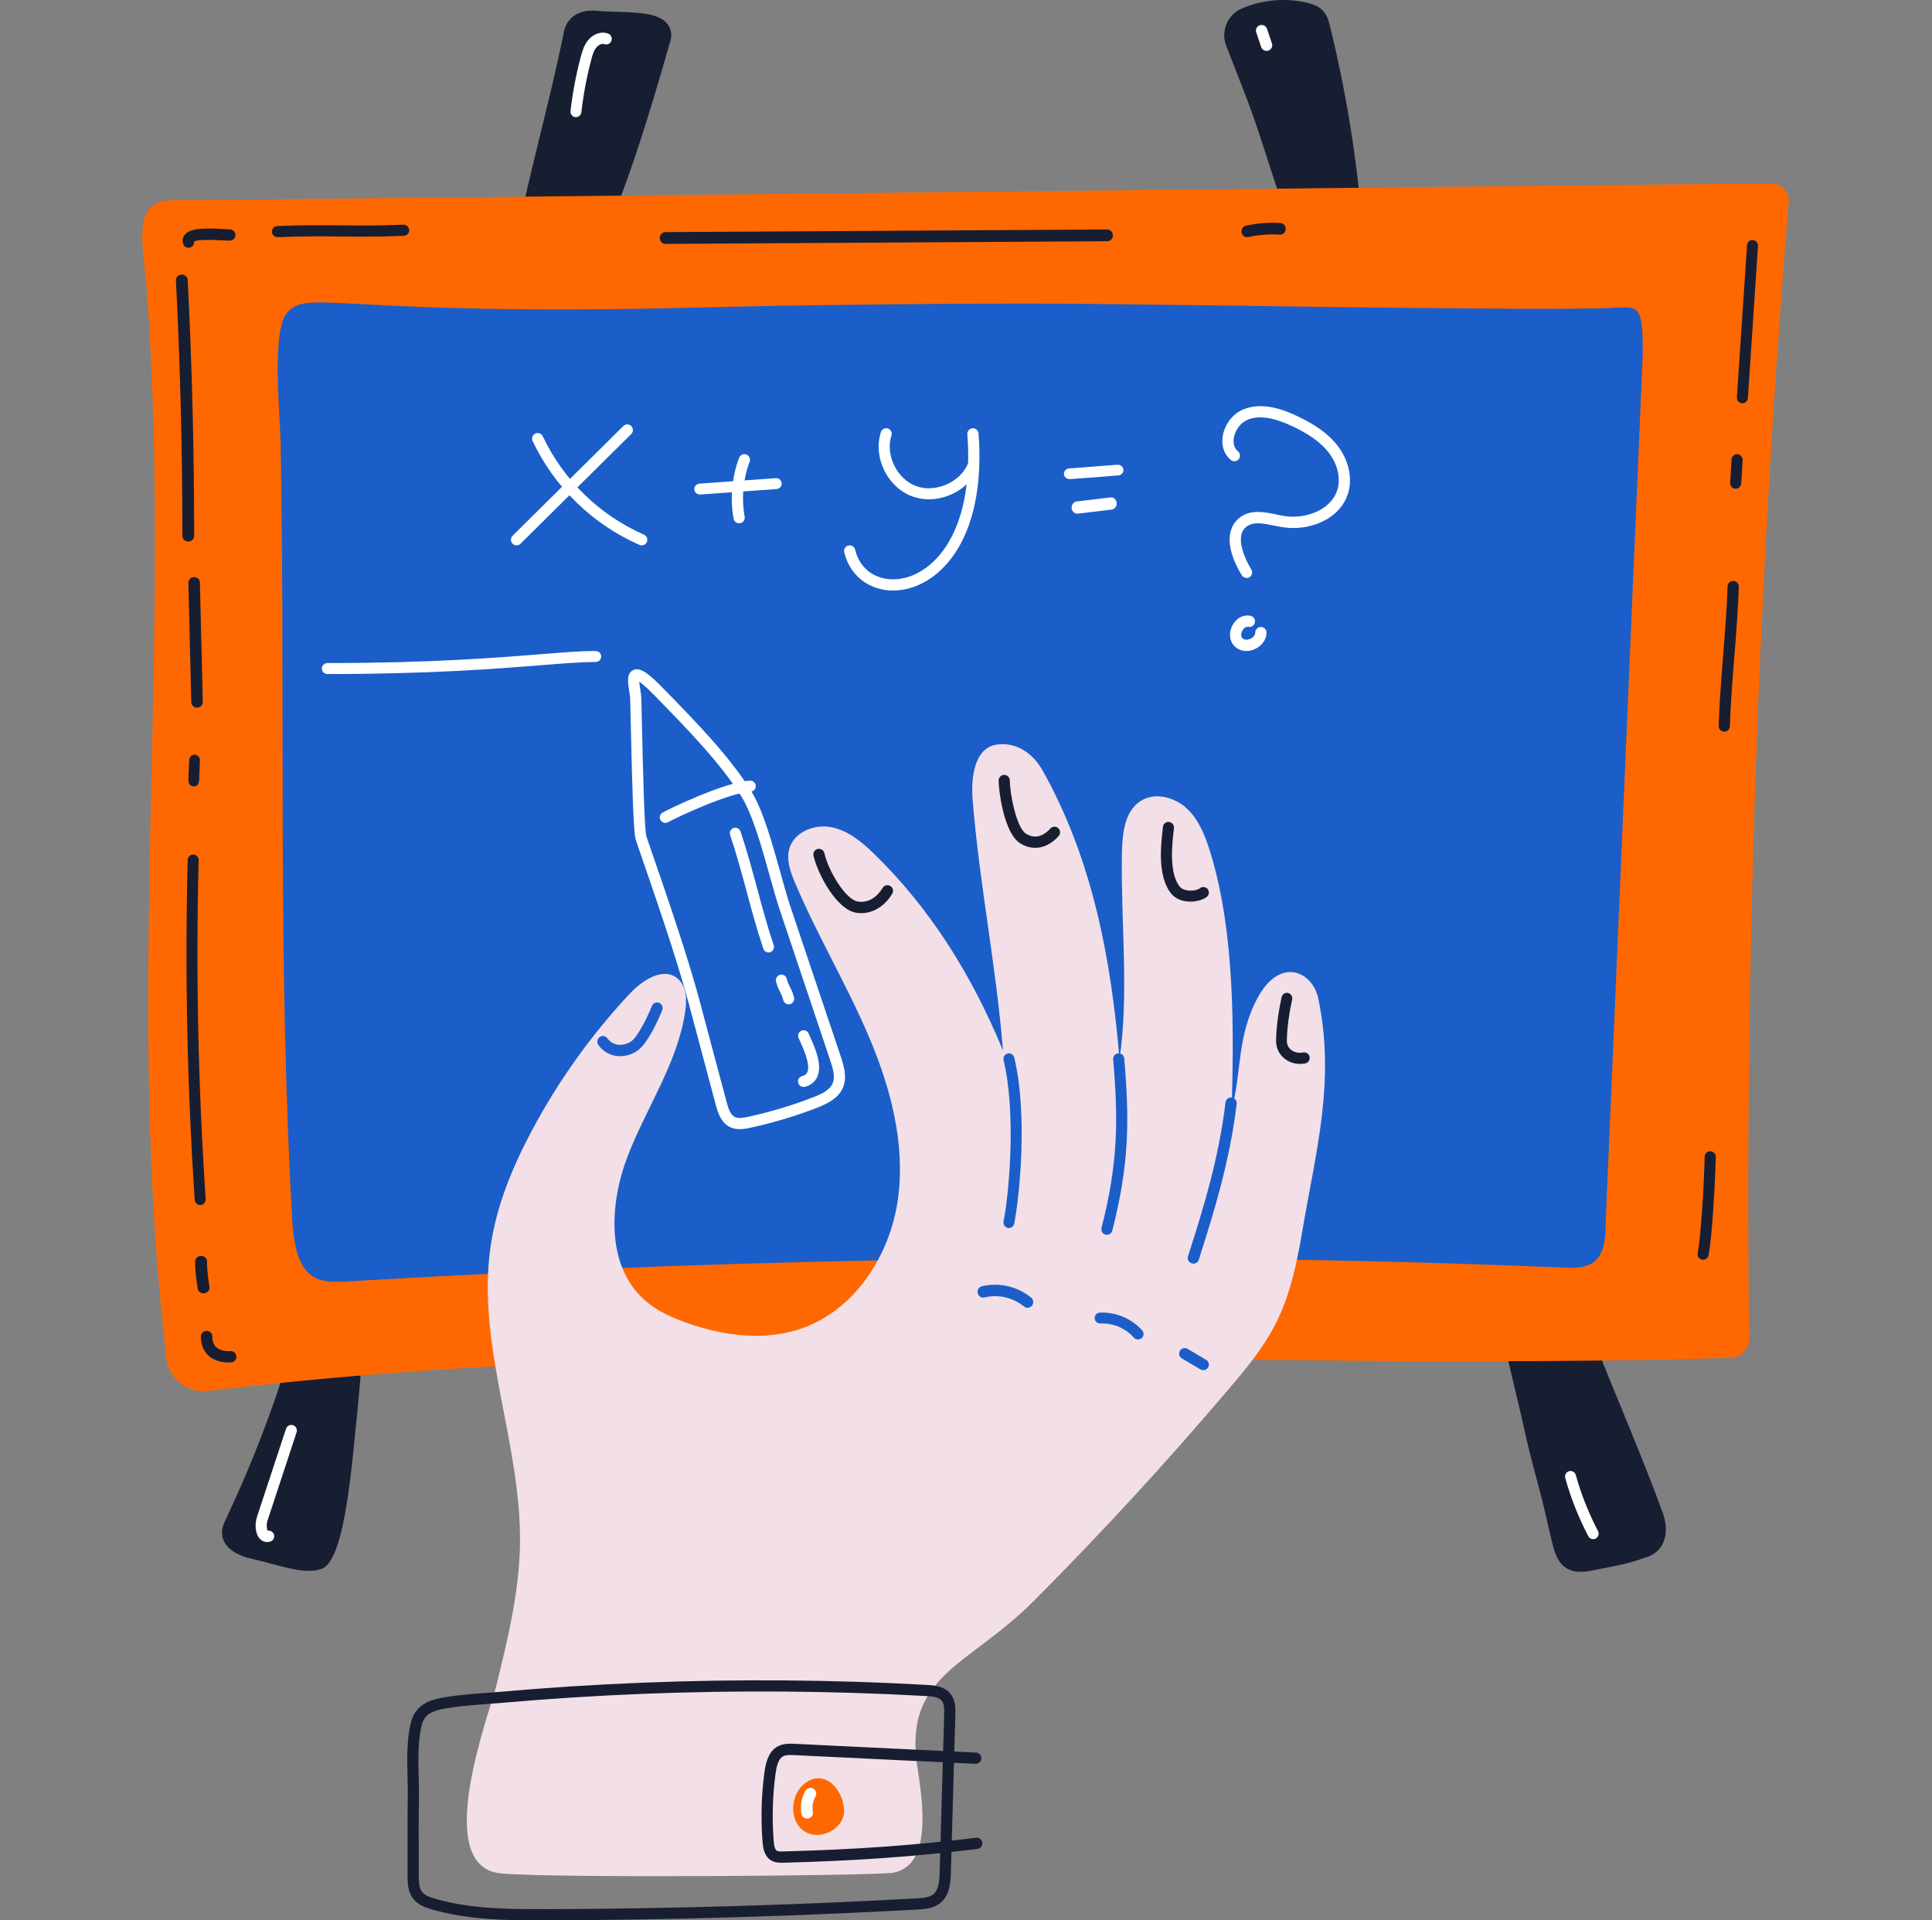 <svg width="161" height="160" viewBox="0 0 161 160" fill="none" xmlns="http://www.w3.org/2000/svg">
<rect x="0" y="0" width="161" height="160" fill="#808080" stroke="none"/>
<g clip-path="url(#clip0_165_1302)">
<path d="M47.358 3.026C47.474 1.802 48.407 1.256 49.637 1.376C52.018 1.609 55.763 1.143 55.441 3.178C54.075 7.783 48.605 28.337 43.9 25.685C42.735 25.027 42.729 23.764 42.903 22.645C44.063 16.058 45.995 9.579 47.358 3.026Z" fill="#181E32"/>
<path d="M44.813 26.4C44.434 26.397 44.062 26.295 43.734 26.104C42.274 25.278 42.337 23.697 42.506 22.587C43.176 18.756 44.115 14.916 45.023 11.202C45.684 8.498 46.368 5.703 46.939 2.944C47.015 2.229 47.333 1.66 47.859 1.3C48.345 0.966 48.986 0.826 49.716 0.899C50.223 0.948 50.792 0.966 51.393 0.983C53.182 1.036 54.87 1.085 55.599 1.967C55.741 2.143 55.843 2.349 55.896 2.569C55.95 2.789 55.954 3.018 55.909 3.24C55.907 3.26 55.902 3.281 55.896 3.301C55.791 3.658 55.664 4.111 55.508 4.641C52.851 13.901 49.335 24.721 45.7 26.22C45.419 26.338 45.117 26.399 44.813 26.4ZM49.348 1.806C49.009 1.792 48.675 1.882 48.387 2.062C48.084 2.27 47.909 2.604 47.864 3.053C47.864 3.069 47.864 3.087 47.858 3.103C47.277 5.885 46.593 8.698 45.928 11.417C45.024 15.115 44.09 18.94 43.425 22.732C43.215 24.097 43.443 24.864 44.189 25.287C44.364 25.391 44.56 25.451 44.762 25.462C44.965 25.472 45.166 25.433 45.35 25.348C46.412 24.91 48.207 23.013 50.724 16.46C52.413 12.059 53.847 7.06 54.617 4.375C54.766 3.857 54.893 3.414 54.998 3.06C55.017 2.973 55.017 2.882 54.997 2.795C54.977 2.708 54.937 2.627 54.882 2.557C54.417 1.999 52.726 1.95 51.364 1.909C50.773 1.893 50.162 1.874 49.623 1.821C49.53 1.811 49.439 1.806 49.348 1.806Z" fill="#181E32"/>
<path d="M19.276 126.724C19.13 127.028 18.982 127.346 18.98 127.683C18.98 128.657 20.102 129.187 21.051 129.401C23.219 129.889 25.275 130.709 26.586 130.28C28.299 129.719 28.958 120.894 29.148 119.1C29.524 115.564 29.808 112.004 29.929 108.453C29.954 107.742 30.02 106.797 29.067 106.886C28.247 106.961 27.414 107.858 26.895 108.418C24.971 110.499 24.531 113.277 23.65 115.883C22.403 119.579 20.942 123.198 19.276 126.724Z" fill="#181E32"/>
<path d="M25.736 130.88C24.818 130.88 23.756 130.594 22.57 130.277C22.04 130.137 21.494 129.99 20.939 129.866C19.407 129.517 18.493 128.709 18.5 127.69C18.5 127.246 18.682 126.866 18.84 126.532C20.503 123.018 21.961 119.413 23.207 115.73C23.403 115.148 23.58 114.55 23.752 113.968C24.36 111.911 24.991 109.783 26.56 108.088C27.11 107.494 28.031 106.5 29.035 106.408C29.438 106.371 29.767 106.467 30.009 106.695C30.456 107.118 30.432 107.822 30.411 108.385V108.456C30.294 111.717 30.043 115.218 29.624 119.149C29.606 119.324 29.582 119.568 29.555 119.865C28.856 127.16 28.04 130.309 26.738 130.736C26.414 130.836 26.076 130.885 25.736 130.88ZM19.686 126.93C19.564 127.189 19.437 127.457 19.435 127.694C19.435 128.342 20.317 128.772 21.147 128.957C21.716 129.085 22.272 129.234 22.811 129.377C24.247 129.762 25.607 130.125 26.45 129.843C26.573 129.803 27.217 129.42 27.868 125.804C28.263 123.61 28.5 121.112 28.628 119.769C28.656 119.468 28.68 119.221 28.7 119.043C29.115 115.134 29.37 111.659 29.481 108.418V108.346C29.493 108.029 29.511 107.5 29.37 107.366C29.294 107.326 29.207 107.313 29.122 107.328C28.474 107.388 27.674 108.251 27.245 108.715C25.823 110.249 25.252 112.181 24.647 114.226C24.473 114.815 24.297 115.426 24.09 116.023C22.833 119.739 21.362 123.378 19.683 126.925L19.686 126.93Z" fill="#181E32"/>
<path d="M129.507 127.155C130.035 129.114 129.998 130.895 132.483 130.395C133.965 130.095 135.47 129.878 136.884 129.345C138.524 128.942 138.6 127.26 137.987 125.877C136.291 121.134 132.952 113.589 131.255 108.846C130.972 108.056 124.471 104.571 124.581 105.524C124.959 108.769 126.709 115.448 127.41 118.64C128.206 122.258 128.711 123.531 129.507 127.155Z" fill="#181E32"/>
<path d="M131.718 130.96C129.904 130.96 129.559 129.46 129.249 128.116C129.186 127.847 129.123 127.568 129.047 127.29C129.047 127.283 129.047 127.275 129.047 127.268C128.651 125.464 128.32 124.223 127.997 123.022C127.674 121.822 127.342 120.561 126.947 118.737C126.749 117.841 126.462 116.635 126.159 115.371C125.366 112.053 124.379 107.923 124.105 105.562C124.085 105.413 124.123 105.261 124.212 105.137C124.3 105.015 124.431 104.929 124.58 104.899C125.252 104.741 127.04 105.593 128.423 106.335C129.548 106.939 131.469 108.046 131.691 108.676C132.538 111.04 133.818 114.164 135.057 117.178C136.295 120.192 137.578 123.326 138.432 125.709C138.899 126.774 138.947 127.833 138.561 128.615C138.27 129.21 137.744 129.618 137.033 129.799C135.865 130.238 134.649 130.471 133.468 130.694C133.171 130.751 132.872 130.811 132.574 130.868C132.292 130.927 132.005 130.958 131.718 130.96ZM129.952 127.058C130.03 127.348 130.095 127.632 130.158 127.907C130.535 129.541 130.707 130.29 132.388 129.951C132.689 129.89 132.991 129.834 133.292 129.776C134.495 129.542 135.626 129.332 136.724 128.917C136.742 128.91 136.761 128.904 136.779 128.899C137.239 128.782 137.547 128.559 137.721 128.199C137.983 127.667 137.925 126.87 137.568 126.065L137.557 126.034C136.709 123.669 135.429 120.546 134.19 117.527C132.95 114.509 131.671 111.387 130.818 109.003C130.668 108.787 129.668 108.055 127.941 107.135C126.567 106.401 125.574 105.997 125.079 105.86C125.405 108.22 126.319 112.049 127.063 115.15C127.368 116.425 127.656 117.629 127.855 118.536C128.251 120.34 128.582 121.581 128.905 122.782C129.228 123.982 129.552 125.238 129.952 127.052V127.058Z" fill="#181E32"/>
<path d="M102.637 3.676C102.448 3.196 102.455 2.662 102.655 2.188C102.855 1.713 103.232 1.335 103.708 1.134C105.31 0.459 107.084 0.302 108.781 0.685C109.193 0.78 109.617 0.917 109.904 1.232C110.19 1.546 110.285 1.937 110.382 2.327C111.932 8.622 112.882 15.049 113.22 21.522C113.237 21.846 111.627 22.453 111.356 22.506C110.838 22.622 110.407 22.565 110.017 22.189C109.021 21.229 108.348 19.593 107.858 18.334C106.556 14.988 105.55 11.172 104.246 7.825L102.637 3.676Z" fill="#181E32"/>
<path d="M110.924 23.04C110.696 23.042 110.471 22.999 110.261 22.913C110.051 22.826 109.86 22.699 109.7 22.538C108.658 21.534 107.98 19.933 107.428 18.513C106.77 16.824 106.18 14.994 105.609 13.225C105.038 11.455 104.457 9.652 103.81 7.99L102.193 3.837C101.956 3.244 101.962 2.581 102.211 1.993C102.458 1.404 102.93 0.937 103.52 0.692C105.217 -0.023 107.095 -0.189 108.89 0.217C109.323 0.318 109.869 0.487 110.253 0.903C110.618 1.299 110.748 1.822 110.836 2.204C112.397 8.534 113.356 14.996 113.699 21.506C113.721 21.944 113.276 22.239 112.601 22.547C112.235 22.718 111.855 22.859 111.467 22.971C111.289 23.014 111.107 23.037 110.924 23.04ZM106.955 0.934C105.897 0.935 104.851 1.146 103.876 1.555C103.514 1.711 103.228 2.001 103.076 2.363C102.924 2.725 102.918 3.132 103.059 3.499L104.676 7.653C105.333 9.341 105.924 11.17 106.495 12.939C107.066 14.709 107.647 16.512 108.294 18.181C108.667 19.14 109.363 20.927 110.346 21.873C110.588 22.106 110.846 22.163 111.264 22.071C111.497 22.02 112.46 21.634 112.754 21.417C112.411 15.015 111.468 8.659 109.935 2.432C109.841 2.05 109.753 1.741 109.566 1.539C109.356 1.306 109 1.205 108.678 1.13C108.115 1 107.538 0.934 106.961 0.934H106.955Z" fill="#181E32"/>
<path d="M17.37 115.895C59.357 110.784 101.923 114.38 144.231 113.135C144.643 113.123 145.035 112.948 145.32 112.651C145.606 112.353 145.763 111.954 145.757 111.542C145.392 79.947 146.491 48.382 149.055 16.845C149.071 16.645 149.045 16.443 148.979 16.253C148.914 16.062 148.809 15.888 148.671 15.741C148.534 15.594 148.367 15.477 148.183 15.397C147.998 15.318 147.798 15.278 147.597 15.28L137.341 15.389L125.496 15.514L113.651 15.64L101.807 15.767L89.962 15.893L78.117 16.019L66.271 16.145L54.426 16.271L42.578 16.396L30.736 16.524L18.892 16.649L15.943 16.681C15.139 16.689 14.255 16.593 13.466 16.788C12.367 17.061 11.951 17.992 11.88 19.047C11.773 20.718 12.107 22.461 12.23 24.128C12.371 26.04 12.487 27.954 12.579 29.87C12.766 33.738 12.862 37.61 12.896 41.481C12.931 45.327 12.906 49.172 12.851 53.018C12.796 56.883 12.711 60.746 12.627 64.61C12.543 68.474 12.461 72.335 12.408 76.198C12.356 80.061 12.336 83.914 12.378 87.773C12.42 91.631 12.524 95.474 12.721 99.319C12.918 103.165 13.205 107 13.618 110.826C13.639 111.022 13.735 112.021 13.851 113.111C13.896 113.526 14.023 113.928 14.225 114.294C14.427 114.66 14.699 114.982 15.027 115.24C15.354 115.5 15.73 115.691 16.133 115.803C16.535 115.916 16.955 115.948 17.37 115.895Z" fill="#FF6800"/>
<path d="M23.432 40.25C23.737 60.695 23.179 80.801 24.347 101.582C24.672 107.359 26.903 106.884 29.866 106.712C63.241 104.753 97.226 104.226 129.935 105.6C131.981 105.686 133.845 105.792 133.798 102.049L136.901 29.369C136.901 24.831 136.443 25.637 133.368 25.69C124.113 25.86 97.933 25.347 88.478 25.303C79.698 25.261 66.896 25.399 58.119 25.623C28.251 26.385 25.663 24.002 23.914 26.061C22.583 27.628 23.37 34.969 23.39 37.021C23.4 38.101 23.416 39.175 23.432 40.25Z" fill="#1B5EC9"/>
<path d="M41.367 140.423C42.319 136.534 43.276 132.605 43.333 128.601C43.449 120.271 39.678 112.068 40.886 103.825C41.385 100.419 42.724 97.181 44.346 94.151C46.548 90.031 49.277 86.218 52.466 82.805C53.515 81.681 55.231 80.546 56.436 81.502C57.217 82.122 57.252 83.288 57.103 84.275C56.47 88.549 53.889 92.247 52.325 96.28C50.761 100.313 50.5 105.504 53.75 108.35C54.751 109.227 55.992 109.784 57.246 110.225C60.318 111.306 63.742 111.754 66.815 110.68C71.243 109.133 74.166 104.596 74.822 99.945C75.478 95.294 74.206 90.57 72.356 86.253C70.507 81.935 68.083 77.884 66.254 73.558C65.866 72.642 65.501 71.624 65.788 70.672C66.195 69.334 67.816 68.667 69.195 68.906C70.573 69.145 71.729 70.064 72.735 71.036C77.564 75.704 81.019 81.315 83.581 87.524C82.998 80.297 81.638 73.851 81.051 66.621C80.903 64.798 81.197 62.359 82.999 62.048C84.318 61.815 85.885 62.414 86.899 64.222C91.094 71.7 92.602 80.066 93.293 88.222C94.101 82.762 93.389 76.708 93.491 71.189C93.523 69.539 93.673 67.602 95.07 66.725C96.267 65.975 97.926 66.422 98.946 67.402C99.966 68.381 100.478 69.764 100.891 71.116C102.942 77.84 102.817 86.228 102.639 92.41C103.467 89.543 103.044 86.25 104.871 83.013C106.761 79.665 109.402 81.007 109.855 83.179C111.306 90.13 109.636 95.975 108.507 102.681C108.06 105.339 107.483 108.017 106.243 110.411C105.243 112.343 103.839 114.033 102.429 115.692C97.242 121.803 91.813 127.704 86.144 133.392C80.686 138.87 75.296 139.544 76.444 147.191C76.865 150 77.748 155.408 74.442 156.029C73.093 156.283 46.179 156.504 41.744 156.087C35.879 155.538 40.814 142.679 41.367 140.423Z" fill="#F2DFE7"/>
<path d="M84.081 102.32C84.05 102.32 84.02 102.318 83.991 102.312C83.931 102.3 83.875 102.276 83.826 102.242C83.776 102.208 83.733 102.164 83.7 102.114C83.667 102.062 83.644 102.005 83.632 101.944C83.621 101.885 83.621 101.823 83.632 101.762C84.14 99.157 84.659 92.546 83.632 88.34C83.618 88.28 83.615 88.218 83.624 88.157C83.632 88.097 83.653 88.038 83.685 87.986C83.716 87.933 83.756 87.888 83.805 87.852C83.853 87.814 83.907 87.789 83.966 87.774C84.024 87.758 84.084 87.756 84.143 87.766C84.203 87.775 84.26 87.796 84.311 87.827C84.362 87.859 84.407 87.901 84.442 87.95C84.478 87.999 84.504 88.055 84.519 88.114C85.639 92.719 84.992 99.54 84.519 101.944C84.498 102.048 84.443 102.143 84.365 102.212C84.285 102.279 84.184 102.318 84.081 102.32Z" fill="#1B5EC9"/>
<path d="M92.24 102.88C92.201 102.88 92.162 102.875 92.124 102.865C92.006 102.835 91.904 102.757 91.843 102.651C91.781 102.545 91.764 102.418 91.794 102.298C93.17 96.932 93.2 93.363 92.764 88.267C92.754 88.144 92.792 88.021 92.871 87.926C92.95 87.832 93.063 87.772 93.185 87.762C93.308 87.75 93.429 87.79 93.522 87.869C93.617 87.949 93.676 88.063 93.686 88.186C94.131 93.389 94.099 97.036 92.689 102.531C92.664 102.631 92.605 102.721 92.524 102.783C92.442 102.847 92.342 102.881 92.24 102.88Z" fill="#1B5EC9"/>
<path d="M99.446 105.28C99.398 105.28 99.351 105.273 99.306 105.258C99.188 105.22 99.091 105.139 99.034 105.029C98.977 104.92 98.965 104.792 99.001 104.675C99.079 104.423 99.162 104.159 99.251 103.885C100.224 100.81 101.557 96.598 102.126 91.852C102.141 91.728 102.205 91.615 102.303 91.539C102.402 91.462 102.526 91.428 102.65 91.444C102.773 91.459 102.886 91.523 102.962 91.622C103.038 91.72 103.072 91.845 103.057 91.968C102.475 96.801 101.128 101.064 100.147 104.172C100.061 104.445 99.978 104.707 99.9 104.959C99.868 105.055 99.808 105.138 99.725 105.195C99.644 105.253 99.546 105.282 99.446 105.28Z" fill="#1B5EC9"/>
<path d="M71.773 76.08C71.645 76.079 71.517 76.07 71.39 76.053C69.707 75.817 68.129 72.786 67.791 71.296C67.777 71.236 67.776 71.174 67.786 71.113C67.796 71.052 67.818 70.993 67.85 70.941C67.883 70.888 67.925 70.843 67.975 70.807C68.025 70.771 68.081 70.746 68.141 70.732C68.201 70.718 68.263 70.716 68.323 70.727C68.383 70.737 68.441 70.759 68.493 70.792C68.545 70.825 68.59 70.868 68.625 70.918C68.66 70.968 68.686 71.025 68.7 71.086C69.029 72.535 70.446 74.971 71.518 75.119C72.7 75.286 73.381 74.272 73.57 73.956C73.636 73.859 73.737 73.79 73.851 73.764C73.966 73.738 74.086 73.756 74.187 73.816C74.288 73.875 74.364 73.971 74.399 74.085C74.433 74.198 74.424 74.32 74.373 74.427C73.896 75.259 72.979 76.08 71.773 76.08Z" fill="#181E32"/>
<path d="M86.272 70.64C85.817 70.634 85.373 70.497 84.993 70.245C83.665 69.4 83.221 65.894 83.221 65.027C83.221 64.903 83.27 64.784 83.357 64.697C83.444 64.609 83.563 64.56 83.686 64.56C83.809 64.56 83.928 64.609 84.015 64.697C84.102 64.784 84.151 64.903 84.151 65.027C84.151 66.058 84.685 68.943 85.49 69.456C86.411 70.04 87.16 69.444 87.525 69.035C87.607 68.942 87.722 68.886 87.847 68.879C87.97 68.872 88.091 68.914 88.184 68.997C88.277 69.079 88.333 69.196 88.34 69.32C88.347 69.444 88.305 69.566 88.222 69.659C87.639 70.307 86.961 70.64 86.272 70.64Z" fill="#181E32"/>
<path d="M99.204 75.12C99.098 75.12 98.992 75.114 98.888 75.102C98.32 75.035 97.863 74.796 97.564 74.41C96.451 72.981 96.745 70.378 96.873 69.272C96.89 69.12 96.906 68.977 96.908 68.927C96.91 68.866 96.924 68.806 96.948 68.751C96.973 68.696 97.009 68.647 97.053 68.605C97.096 68.564 97.148 68.531 97.205 68.51C97.262 68.488 97.322 68.478 97.382 68.48C97.443 68.482 97.503 68.496 97.558 68.521C97.612 68.546 97.663 68.581 97.704 68.625C97.746 68.669 97.778 68.721 97.799 68.778C97.82 68.835 97.831 68.895 97.829 68.955C97.829 69.05 97.81 69.186 97.788 69.382C97.685 70.294 97.409 72.717 98.292 73.849C98.474 74.08 98.777 74.165 98.998 74.195C99.459 74.248 99.853 74.118 99.991 74.007C100.039 73.969 100.093 73.941 100.151 73.924C100.209 73.907 100.27 73.902 100.33 73.909C100.391 73.916 100.448 73.934 100.501 73.964C100.554 73.993 100.602 74.032 100.64 74.08C100.678 74.127 100.705 74.181 100.722 74.24C100.739 74.298 100.744 74.359 100.737 74.419C100.73 74.479 100.712 74.537 100.683 74.591C100.653 74.644 100.614 74.69 100.567 74.728C100.247 74.97 99.728 75.12 99.204 75.12Z" fill="#181E32"/>
<path d="M108.337 88.639C107.847 88.65 107.369 88.478 106.991 88.156C106.793 87.988 106.633 87.779 106.52 87.543C106.408 87.306 106.347 87.046 106.34 86.783C106.34 85.576 106.579 84.077 106.802 83.078C106.829 82.959 106.901 82.856 107.001 82.791C107.101 82.725 107.224 82.704 107.339 82.732C107.456 82.758 107.557 82.832 107.619 82.936C107.682 83.04 107.703 83.166 107.677 83.285C107.464 84.235 107.237 85.653 107.237 86.783C107.244 86.912 107.277 87.039 107.336 87.153C107.393 87.269 107.475 87.371 107.573 87.45C107.757 87.611 108.089 87.783 108.616 87.69C108.734 87.67 108.854 87.698 108.952 87.769C109.048 87.84 109.114 87.948 109.133 88.069C109.153 88.189 109.127 88.314 109.057 88.413C108.989 88.514 108.884 88.581 108.767 88.601C108.624 88.627 108.481 88.639 108.337 88.639Z" fill="#181E32"/>
<path d="M51.678 88C51.322 88.004 50.971 87.919 50.654 87.754C50.337 87.59 50.064 87.35 49.858 87.054C49.791 86.953 49.765 86.829 49.787 86.707C49.808 86.586 49.874 86.479 49.972 86.408C50.069 86.336 50.19 86.306 50.309 86.324C50.428 86.342 50.536 86.405 50.609 86.502C51.098 87.195 51.966 87.167 52.577 86.781C53.12 86.436 53.946 84.762 54.339 83.788C54.389 83.68 54.479 83.596 54.589 83.552C54.699 83.508 54.821 83.51 54.93 83.555C55.039 83.599 55.128 83.686 55.177 83.796C55.226 83.904 55.233 84.03 55.195 84.143C55.007 84.616 54.02 86.973 53.067 87.579C52.652 87.85 52.17 87.996 51.678 88Z" fill="#1B5EC9"/>
<path d="M85.631 108.96C85.523 108.96 85.419 108.922 85.336 108.853C84.877 108.481 84.341 108.221 83.77 108.089C83.198 107.959 82.604 107.962 82.034 108.098C81.913 108.125 81.788 108.105 81.683 108.038C81.579 107.972 81.504 107.867 81.474 107.746C81.445 107.624 81.464 107.496 81.527 107.387C81.589 107.28 81.691 107.202 81.811 107.17C82.522 107 83.262 106.997 83.975 107.159C84.688 107.323 85.355 107.648 85.927 108.111C86.002 108.173 86.057 108.258 86.083 108.353C86.11 108.448 86.106 108.549 86.074 108.642C86.042 108.736 85.982 108.816 85.902 108.873C85.823 108.93 85.729 108.96 85.631 108.96Z" fill="#1B5EC9"/>
<path d="M94.834 111.6C94.766 111.6 94.699 111.585 94.637 111.557C94.575 111.53 94.52 111.489 94.477 111.439C94.137 111.053 93.711 110.749 93.232 110.545C92.753 110.342 92.232 110.247 91.71 110.266C91.586 110.272 91.465 110.23 91.373 110.149C91.282 110.069 91.227 109.956 91.221 109.836C91.215 109.717 91.258 109.599 91.342 109.511C91.425 109.422 91.542 109.369 91.665 109.363C92.331 109.338 92.994 109.46 93.605 109.719C94.215 109.977 94.757 110.366 95.191 110.856C95.248 110.921 95.285 111.002 95.297 111.087C95.308 111.173 95.294 111.26 95.257 111.338C95.22 111.416 95.159 111.481 95.085 111.528C95.01 111.574 94.923 111.599 94.834 111.599V111.6Z" fill="#1B5EC9"/>
<path d="M100.264 114.16C100.181 114.159 100.1 114.136 100.03 114.093L98.498 113.185C98.443 113.155 98.396 113.115 98.358 113.065C98.319 113.017 98.291 112.961 98.275 112.901C98.259 112.841 98.256 112.78 98.264 112.718C98.272 112.657 98.293 112.598 98.326 112.545C98.358 112.492 98.401 112.445 98.451 112.41C98.502 112.373 98.559 112.346 98.62 112.332C98.681 112.318 98.744 112.316 98.806 112.326C98.868 112.337 98.926 112.359 98.979 112.392L100.51 113.3C100.599 113.352 100.667 113.43 100.706 113.525C100.744 113.619 100.75 113.723 100.722 113.821C100.695 113.919 100.636 114.005 100.554 114.066C100.472 114.128 100.372 114.161 100.269 114.16H100.264Z" fill="#1B5EC9"/>
<path d="M61.647 94.08C61.365 94.084 61.086 94.025 60.831 93.904C60.1 93.544 59.838 92.762 59.649 92.057L57.394 83.599C56.41 79.909 54.573 74.597 53.586 71.742C53.248 70.764 53.025 70.113 52.968 69.918C52.781 69.261 52.684 65.574 52.567 60.437C52.549 59.638 52.531 58.88 52.515 58.208C52.501 58.008 52.476 57.81 52.439 57.613C52.323 56.876 52.2 56.115 52.754 55.836C53.252 55.585 53.879 55.941 55.065 57.148C58.201 60.336 60.742 62.996 62.523 65.788C63.572 67.418 64.361 70.275 65.06 72.792C65.343 73.808 65.61 74.77 65.857 75.507L70.069 88.041C70.356 88.9 70.606 89.809 70.228 90.656C69.851 91.503 68.991 91.936 68.12 92.285C66.303 92.987 64.435 93.548 62.531 93.961C62.242 94.032 61.945 94.072 61.647 94.08ZM60.55 91.817C60.687 92.325 60.862 92.882 61.242 93.069C61.531 93.21 61.941 93.138 62.338 93.052C64.192 92.648 66.013 92.101 67.782 91.416C68.466 91.151 69.133 90.834 69.376 90.282C69.62 89.731 69.423 89.056 69.184 88.343L64.978 75.803C64.722 75.041 64.453 74.069 64.163 73.041C63.515 70.707 62.708 67.804 61.739 66.291C60.002 63.575 57.495 60.95 54.397 57.796C53.814 57.205 53.465 56.929 53.271 56.801C53.285 57.009 53.33 57.286 53.358 57.463C53.401 57.7 53.43 57.94 53.445 58.181C53.461 58.854 53.479 59.614 53.497 60.413C53.575 63.859 53.693 69.067 53.862 69.66C53.912 69.836 54.144 70.507 54.465 71.435C55.455 74.3 57.3 79.633 58.293 83.356L60.55 91.817Z" fill="white"/>
<path d="M55.449 68.56C55.347 68.56 55.247 68.527 55.165 68.466C55.084 68.406 55.025 68.321 54.998 68.224C54.97 68.127 54.976 68.025 55.014 67.931C55.052 67.838 55.12 67.76 55.208 67.708C55.72 67.408 60.385 65.161 62.484 65.041C62.545 65.037 62.607 65.046 62.665 65.065C62.723 65.085 62.777 65.116 62.823 65.156C62.869 65.196 62.907 65.245 62.933 65.299C62.96 65.353 62.976 65.412 62.98 65.472C62.983 65.533 62.975 65.593 62.955 65.65C62.934 65.707 62.903 65.76 62.862 65.805C62.821 65.85 62.771 65.886 62.716 65.913C62.66 65.939 62.6 65.954 62.539 65.958C60.747 66.061 56.325 68.123 55.69 68.496C55.617 68.538 55.534 68.56 55.449 68.56Z" fill="white"/>
<path d="M64.044 79.36C63.949 79.36 63.857 79.33 63.78 79.274C63.703 79.218 63.644 79.138 63.613 79.047C63.094 77.517 62.65 75.875 62.221 74.281C61.791 72.687 61.356 71.079 60.845 69.577C60.806 69.461 60.813 69.333 60.866 69.222C60.919 69.111 61.013 69.026 61.127 68.986C61.241 68.945 61.366 68.953 61.475 69.007C61.584 69.061 61.667 69.156 61.707 69.273C62.228 70.803 62.671 72.445 63.1 74.039C63.53 75.633 63.964 77.24 64.475 78.74C64.499 78.81 64.506 78.885 64.496 78.959C64.486 79.032 64.458 79.103 64.416 79.163C64.374 79.224 64.318 79.273 64.253 79.307C64.189 79.341 64.117 79.359 64.044 79.359V79.36Z" fill="white"/>
<path d="M65.72 83.68C65.613 83.68 65.51 83.643 65.427 83.574C65.345 83.506 65.289 83.41 65.268 83.304C65.207 83.078 65.12 82.86 65.009 82.654C64.859 82.377 64.746 82.082 64.672 81.774C64.658 81.713 64.656 81.65 64.667 81.588C64.677 81.526 64.7 81.468 64.733 81.415C64.767 81.362 64.81 81.317 64.861 81.281C64.912 81.246 64.97 81.221 65.03 81.21C65.091 81.197 65.153 81.197 65.214 81.21C65.275 81.223 65.332 81.247 65.383 81.283C65.434 81.318 65.477 81.364 65.51 81.416C65.543 81.47 65.565 81.529 65.576 81.591C65.636 81.817 65.724 82.035 65.835 82.24C65.984 82.519 66.097 82.814 66.171 83.12C66.183 83.181 66.183 83.243 66.171 83.303C66.16 83.363 66.136 83.421 66.103 83.472C66.069 83.523 66.026 83.567 65.976 83.601C65.925 83.636 65.869 83.659 65.809 83.671C65.78 83.677 65.75 83.68 65.72 83.68Z" fill="white"/>
<path d="M66.957 90.559C66.846 90.559 66.738 90.518 66.655 90.445C66.571 90.372 66.518 90.27 66.504 90.16C66.49 90.049 66.516 89.939 66.579 89.846C66.641 89.755 66.735 89.688 66.842 89.66C67.128 89.587 67.222 89.449 67.268 89.353C67.567 88.733 66.943 87.359 66.677 86.772C66.625 86.658 66.579 86.553 66.544 86.473C66.498 86.361 66.498 86.235 66.544 86.123C66.59 86.011 66.679 85.922 66.791 85.875C66.904 85.828 67.03 85.828 67.142 85.874C67.255 85.92 67.345 86.009 67.391 86.121C67.422 86.195 67.463 86.288 67.513 86.395C67.885 87.216 68.577 88.744 68.095 89.749C67.996 89.951 67.852 90.127 67.675 90.266C67.498 90.404 67.292 90.501 67.072 90.549C67.034 90.558 66.996 90.562 66.957 90.559Z" fill="white"/>
<path d="M44.679 160C42.025 160 38.887 159.927 35.993 159.09C35.395 158.918 34.788 158.686 34.4 158.158C33.982 157.589 33.973 156.876 33.966 156.354V156.348C33.966 155.709 33.966 155.07 33.966 154.43C33.966 152.916 33.956 151.36 33.981 149.822C33.989 149.282 33.981 148.718 33.963 148.122C33.925 146.559 33.887 144.941 34.244 143.501C34.602 142.061 35.8 141.657 36.668 141.487C37.935 141.238 39.249 141.137 40.519 141.048C40.945 141.017 41.384 140.984 41.81 140.947C45.702 140.606 49.656 140.353 53.562 140.197C61.428 139.882 69.395 139.945 77.253 140.384C77.935 140.422 78.704 140.511 79.192 141.102C79.649 141.653 79.628 142.394 79.614 142.885L79.239 156.026C79.214 156.92 79.123 157.927 78.368 158.546C77.786 159.026 77.013 159.069 76.451 159.099C66.196 159.664 55.789 159.967 45.521 159.998L44.679 160ZM34.9 156.345C34.907 156.855 34.93 157.303 35.154 157.606C35.377 157.909 35.814 158.072 36.254 158.195C39.105 159.019 42.012 159.075 45.515 159.066C55.768 159.035 66.158 158.733 76.397 158.168C76.961 158.138 77.453 158.09 77.776 157.826C78.228 157.455 78.286 156.689 78.305 155.999L78.68 142.858C78.693 142.392 78.687 141.956 78.473 141.693C78.223 141.392 77.707 141.343 77.2 141.311C69.375 140.874 61.434 140.812 53.597 141.125C49.705 141.28 45.766 141.532 41.89 141.872C41.458 141.911 41.014 141.943 40.586 141.975C39.342 142.066 38.056 142.161 36.844 142.398C35.822 142.598 35.331 142.98 35.145 143.723C34.818 145.04 34.855 146.594 34.891 148.097C34.906 148.702 34.918 149.275 34.909 149.834C34.885 151.363 34.891 152.918 34.895 154.423C34.896 155.064 34.897 155.705 34.898 156.345H34.9Z" fill="#181E32"/>
<path d="M65.101 155.199C64.794 155.199 64.378 155.158 64.053 154.846C63.672 154.485 63.581 153.937 63.54 153.399C63.397 151.514 63.448 149.619 63.693 147.744C63.792 146.99 63.971 146.155 64.556 145.675C65.091 145.237 65.766 145.269 66.213 145.291L81.336 146.021C81.46 146.026 81.576 146.082 81.659 146.174C81.743 146.266 81.786 146.388 81.78 146.513C81.774 146.637 81.719 146.755 81.627 146.838C81.537 146.923 81.415 146.966 81.292 146.96L66.168 146.231C65.734 146.21 65.383 146.21 65.143 146.406C64.811 146.677 64.69 147.298 64.616 147.868C64.38 149.679 64.331 151.509 64.469 153.329C64.484 153.53 64.52 154.001 64.691 154.164C64.797 154.265 65.006 154.267 65.247 154.26C71.44 154.089 75.957 153.768 81.34 153.117C81.4 153.11 81.462 153.115 81.521 153.131C81.58 153.149 81.635 153.177 81.683 153.215C81.731 153.253 81.772 153.3 81.801 153.355C81.831 153.409 81.851 153.467 81.858 153.528C81.865 153.589 81.86 153.652 81.844 153.712C81.828 153.772 81.8 153.827 81.761 153.875C81.724 153.924 81.676 153.964 81.623 153.995C81.57 154.025 81.511 154.044 81.45 154.051C76.032 154.704 71.496 155.027 65.269 155.2L65.101 155.199Z" fill="#181E32"/>
<path d="M67.13 148.543C65.872 149.44 65.711 151.607 66.951 152.525C68.19 153.442 70.306 152.469 70.339 150.91C70.372 149.351 68.87 147.299 67.13 148.543Z" fill="#FF6800"/>
<path d="M43.047 45.44C42.954 45.44 42.864 45.412 42.786 45.36C42.709 45.308 42.65 45.234 42.615 45.148C42.58 45.061 42.571 44.966 42.59 44.875C42.609 44.783 42.654 44.699 42.72 44.634L51.955 35.487C52.044 35.403 52.162 35.357 52.284 35.36C52.406 35.363 52.521 35.413 52.607 35.501C52.692 35.589 52.74 35.706 52.74 35.829C52.74 35.952 52.693 36.069 52.608 36.157L43.373 45.305C43.286 45.391 43.169 45.44 43.047 45.44Z" fill="white"/>
<path d="M53.473 45.44C53.409 45.44 53.347 45.427 53.289 45.401C49.375 43.681 46.212 40.605 44.38 36.737C44.331 36.626 44.327 36.499 44.369 36.384C44.412 36.27 44.497 36.176 44.608 36.124C44.718 36.072 44.845 36.066 44.96 36.106C45.075 36.147 45.17 36.231 45.224 36.34C46.959 40.002 49.954 42.915 53.659 44.545C53.758 44.587 53.838 44.663 53.888 44.758C53.937 44.854 53.952 44.963 53.93 45.068C53.908 45.174 53.851 45.268 53.767 45.336C53.684 45.403 53.58 45.44 53.473 45.44Z" fill="white"/>
<path d="M61.593 43.6C61.483 43.6 61.377 43.561 61.292 43.492C61.208 43.422 61.152 43.325 61.133 43.218C60.825 41.509 60.986 39.749 61.601 38.123C61.648 38.013 61.736 37.925 61.847 37.878C61.958 37.831 62.083 37.827 62.196 37.869C62.309 37.911 62.401 37.994 62.454 38.102C62.506 38.209 62.515 38.333 62.478 38.446C61.923 39.918 61.777 41.51 62.056 43.056C62.078 43.177 62.05 43.301 61.98 43.402C61.909 43.502 61.8 43.571 61.678 43.593C61.65 43.598 61.621 43.6 61.593 43.6Z" fill="white"/>
<path d="M58.34 41.2C58.217 41.204 58.098 41.16 58.008 41.079C57.917 40.997 57.864 40.883 57.86 40.763C57.855 40.643 57.9 40.526 57.984 40.438C58.068 40.35 58.184 40.298 58.307 40.294L64.64 39.841C64.763 39.832 64.885 39.871 64.978 39.95C65.071 40.029 65.129 40.141 65.138 40.261C65.147 40.381 65.107 40.499 65.026 40.591C64.946 40.682 64.831 40.738 64.708 40.747L58.375 41.2H58.34Z" fill="white"/>
<path d="M77.409 41.6C76.933 41.602 76.459 41.519 76.012 41.355C73.938 40.586 72.729 38.084 73.412 35.996C73.431 35.939 73.461 35.886 73.5 35.84C73.54 35.795 73.588 35.757 73.642 35.73C73.696 35.703 73.754 35.686 73.815 35.681C73.875 35.677 73.936 35.684 73.994 35.703C74.051 35.721 74.105 35.751 74.15 35.79C74.197 35.829 74.234 35.877 74.262 35.931C74.289 35.984 74.306 36.043 74.311 36.103C74.315 36.163 74.308 36.223 74.289 36.281C73.76 37.893 74.735 39.902 76.333 40.496C77.931 41.089 79.993 40.207 80.658 38.645C80.706 38.534 80.796 38.447 80.909 38.403C81.022 38.358 81.148 38.359 81.259 38.406C81.371 38.453 81.46 38.542 81.506 38.653C81.552 38.764 81.552 38.889 81.507 39.001C80.834 40.579 79.116 41.6 77.409 41.6Z" fill="white"/>
<path d="M74.42 49.2C72.436 49.2 70.816 47.966 70.352 46.01C70.338 45.951 70.336 45.889 70.346 45.829C70.356 45.768 70.378 45.711 70.41 45.659C70.442 45.607 70.484 45.562 70.534 45.526C70.584 45.49 70.64 45.465 70.7 45.45C70.76 45.437 70.822 45.434 70.882 45.444C70.942 45.454 71.001 45.476 71.053 45.508C71.105 45.54 71.15 45.582 71.186 45.632C71.222 45.682 71.247 45.738 71.261 45.797C71.673 47.532 73.19 48.506 75.042 48.22C76.609 47.979 78.085 46.847 79.089 45.116C80.361 42.927 80.892 39.838 80.612 36.182C80.608 36.121 80.615 36.059 80.635 36.001C80.653 35.943 80.683 35.889 80.724 35.843C80.764 35.796 80.813 35.758 80.868 35.73C80.923 35.703 80.982 35.686 81.044 35.681C81.105 35.677 81.167 35.684 81.225 35.703C81.283 35.722 81.338 35.753 81.384 35.793C81.43 35.833 81.469 35.882 81.497 35.937C81.525 35.991 81.541 36.051 81.546 36.112C81.837 39.954 81.267 43.23 79.9 45.583C78.753 47.562 77.035 48.855 75.188 49.141C74.934 49.18 74.677 49.2 74.42 49.2Z" fill="white"/>
<path d="M89.15 39.92C89.087 39.922 89.026 39.913 88.969 39.892C88.91 39.872 88.857 39.841 88.811 39.802C88.766 39.762 88.729 39.714 88.703 39.661C88.677 39.608 88.663 39.55 88.66 39.492C88.658 39.433 88.668 39.375 88.689 39.32C88.71 39.265 88.743 39.214 88.785 39.171C88.826 39.128 88.877 39.093 88.933 39.069C88.99 39.044 89.05 39.03 89.112 39.028L93.111 38.721C93.172 38.717 93.234 38.724 93.293 38.742C93.353 38.76 93.407 38.789 93.454 38.827C93.501 38.865 93.54 38.911 93.568 38.964C93.596 39.016 93.614 39.073 93.619 39.132C93.623 39.19 93.616 39.249 93.598 39.305C93.578 39.361 93.548 39.413 93.507 39.457C93.467 39.502 93.418 39.539 93.364 39.566C93.308 39.592 93.247 39.608 93.186 39.613L89.187 39.92H89.15Z" fill="white"/>
<path d="M89.799 42.799C89.674 42.807 89.552 42.76 89.458 42.669C89.411 42.625 89.375 42.57 89.347 42.51C89.32 42.449 89.305 42.384 89.302 42.316C89.298 42.249 89.307 42.182 89.328 42.119C89.347 42.056 89.379 41.997 89.422 41.947C89.504 41.846 89.622 41.785 89.747 41.778L92.528 41.444C92.591 41.435 92.653 41.44 92.713 41.458C92.775 41.476 92.831 41.507 92.881 41.549C92.929 41.591 92.971 41.643 93.001 41.702C93.032 41.762 93.051 41.827 93.058 41.895C93.065 41.962 93.059 42.03 93.041 42.096C93.024 42.161 92.994 42.221 92.954 42.274C92.915 42.327 92.866 42.37 92.81 42.402C92.755 42.434 92.695 42.453 92.632 42.459L89.853 42.793L89.799 42.799Z" fill="white"/>
<path d="M103.877 48.148C103.796 48.148 103.716 48.127 103.647 48.088C103.577 48.048 103.518 47.992 103.477 47.923C102.19 45.809 102.135 44.01 103.32 43.115C104.234 42.422 105.378 42.661 106.388 42.87C106.592 42.912 106.786 42.953 106.972 42.987C108.727 43.29 110.943 42.529 111.457 40.774C111.746 39.789 111.437 38.577 110.653 37.617C110.011 36.829 109.104 36.182 107.714 35.521C106.114 34.763 104.924 34.586 103.971 34.973C103.387 35.207 102.919 35.84 102.814 36.51C102.773 36.778 102.766 37.278 103.17 37.607C103.263 37.687 103.32 37.799 103.33 37.92C103.341 38.042 103.304 38.162 103.226 38.256C103.15 38.351 103.039 38.411 102.919 38.425C102.797 38.44 102.676 38.406 102.58 38.332C102.021 37.877 101.769 37.163 101.888 36.37C102.039 35.373 102.735 34.463 103.622 34.105C105.217 33.461 106.951 34.123 108.117 34.677C109.143 35.164 110.44 35.871 111.38 37.027C112.357 38.227 112.731 39.767 112.357 41.043C111.689 43.323 109.015 44.293 106.816 43.914C106.61 43.879 106.399 43.835 106.196 43.797C105.303 43.611 104.459 43.437 103.884 43.872C102.722 44.749 104.006 47.006 104.275 47.449C104.319 47.52 104.342 47.601 104.343 47.684C104.344 47.767 104.325 47.849 104.284 47.922C104.243 47.994 104.183 48.054 104.112 48.096C104.04 48.138 103.958 48.16 103.875 48.16L103.877 48.148Z" fill="white"/>
<path d="M103.864 54.24C103.677 54.243 103.491 54.207 103.319 54.135C103.146 54.063 102.989 53.957 102.859 53.822C102.44 53.384 102.382 52.683 102.716 52.08C103.05 51.477 103.632 51.185 104.212 51.307C104.272 51.32 104.329 51.345 104.38 51.38C104.431 51.414 104.475 51.459 104.508 51.511C104.541 51.563 104.565 51.62 104.576 51.681C104.587 51.742 104.587 51.804 104.574 51.865C104.561 51.925 104.537 51.983 104.501 52.033C104.467 52.084 104.423 52.128 104.371 52.162C104.32 52.196 104.263 52.219 104.202 52.23C104.141 52.242 104.079 52.241 104.019 52.228C103.812 52.183 103.629 52.367 103.535 52.536C103.418 52.737 103.381 53.007 103.535 53.171C103.69 53.336 103.964 53.316 104.161 53.238C104.38 53.15 104.602 52.952 104.603 52.708C104.603 52.583 104.652 52.463 104.74 52.375C104.828 52.287 104.948 52.237 105.072 52.237C105.196 52.237 105.315 52.287 105.403 52.375C105.491 52.463 105.54 52.583 105.54 52.708C105.54 53.307 105.13 53.857 104.507 54.106C104.304 54.191 104.085 54.237 103.864 54.24Z" fill="white"/>
<path d="M27.287 56.16C27.163 56.16 27.044 56.112 26.957 56.026C26.869 55.94 26.82 55.824 26.82 55.703C26.82 55.581 26.869 55.465 26.957 55.379C27.044 55.293 27.163 55.245 27.287 55.245C35.839 55.245 41.368 54.803 45.027 54.51C46.97 54.353 48.385 54.24 49.551 54.24H49.634C49.758 54.24 49.876 54.288 49.964 54.374C50.051 54.46 50.1 54.576 50.1 54.697C50.1 54.819 50.051 54.935 49.964 55.021C49.876 55.107 49.758 55.155 49.634 55.155H49.553C48.426 55.155 47.026 55.269 45.105 55.421C41.429 55.715 35.877 56.16 27.287 56.16Z" fill="white"/>
<path d="M15.688 45.12C15.558 45.12 15.433 45.071 15.341 44.984C15.249 44.897 15.198 44.778 15.198 44.655C15.198 37.588 15.019 30.426 14.661 23.368C14.654 23.245 14.7 23.124 14.787 23.033C14.875 22.941 14.997 22.887 15.127 22.881C15.257 22.875 15.385 22.918 15.481 23.001C15.578 23.084 15.635 23.2 15.642 23.323C16.001 30.396 16.183 37.574 16.18 44.655C16.18 44.716 16.167 44.777 16.143 44.833C16.118 44.89 16.082 44.941 16.036 44.984C15.99 45.028 15.936 45.062 15.876 45.085C15.817 45.108 15.753 45.12 15.688 45.12Z" fill="#181E32"/>
<path d="M16.419 58.96C16.294 58.96 16.173 58.913 16.084 58.828C15.994 58.742 15.942 58.627 15.939 58.505L15.699 48.556C15.696 48.433 15.744 48.314 15.832 48.224C15.92 48.135 16.041 48.083 16.168 48.08C16.295 48.077 16.418 48.123 16.511 48.209C16.603 48.294 16.656 48.411 16.659 48.534L16.899 58.484C16.901 58.545 16.89 58.606 16.867 58.663C16.844 58.72 16.81 58.772 16.766 58.816C16.723 58.861 16.671 58.896 16.613 58.921C16.555 58.945 16.493 58.959 16.43 58.96H16.419Z" fill="#181E32"/>
<path d="M16.149 65.52H16.124C16.05 65.52 15.685 65.473 15.7 64.971C15.7 64.924 15.7 64.856 15.706 64.774C15.712 64.612 15.72 64.397 15.728 64.182C15.745 63.752 15.762 63.324 15.762 63.324C15.765 63.263 15.779 63.203 15.803 63.148C15.828 63.093 15.863 63.043 15.907 63.002C15.95 62.961 16.001 62.929 16.056 62.908C16.111 62.887 16.17 62.878 16.229 62.88C16.288 62.883 16.346 62.897 16.399 62.923C16.453 62.948 16.501 62.985 16.541 63.029C16.581 63.074 16.611 63.126 16.632 63.183C16.652 63.24 16.661 63.301 16.659 63.362C16.639 63.848 16.611 64.586 16.599 64.904C16.601 64.93 16.601 64.956 16.599 64.982C16.575 65.458 16.294 65.52 16.149 65.52Z" fill="#181E32"/>
<path d="M16.685 100.398C16.569 100.398 16.458 100.353 16.373 100.273C16.288 100.193 16.236 100.082 16.228 99.964C15.598 90.579 15.4 81.052 15.64 71.654C15.643 71.53 15.694 71.413 15.782 71.328C15.87 71.243 15.988 71.197 16.109 71.2C16.23 71.204 16.345 71.256 16.428 71.345C16.512 71.435 16.557 71.555 16.554 71.678C16.314 81.051 16.512 90.552 17.14 99.904C17.148 100.027 17.108 100.148 17.028 100.242C16.948 100.335 16.836 100.392 16.715 100.4L16.685 100.398Z" fill="#181E32"/>
<path d="M16.969 107.76C16.85 107.761 16.734 107.722 16.643 107.651C16.552 107.58 16.491 107.48 16.474 107.37C16.464 107.31 16.226 105.871 16.264 105.078C16.27 104.957 16.327 104.842 16.424 104.76C16.522 104.678 16.65 104.635 16.782 104.641C16.913 104.645 17.037 104.699 17.126 104.788C17.215 104.879 17.261 104.997 17.256 105.118C17.222 105.816 17.452 107.212 17.454 107.226C17.464 107.286 17.461 107.346 17.445 107.405C17.43 107.463 17.402 107.518 17.363 107.567C17.325 107.616 17.276 107.657 17.221 107.688C17.165 107.719 17.103 107.739 17.039 107.749C17.016 107.754 16.993 107.758 16.969 107.76Z" fill="#181E32"/>
<path d="M19.057 113.52C18.687 113.52 17.947 113.453 17.395 112.967C16.961 112.583 16.74 112.039 16.74 111.352C16.74 111.227 16.791 111.106 16.881 111.018C16.97 110.93 17.092 110.88 17.219 110.88C17.346 110.88 17.468 110.93 17.558 111.018C17.648 111.106 17.698 111.227 17.698 111.352C17.698 111.763 17.808 112.06 18.032 112.26C18.457 112.639 19.177 112.573 19.184 112.571C19.308 112.562 19.431 112.601 19.527 112.679C19.623 112.758 19.684 112.87 19.698 112.991C19.711 113.113 19.675 113.236 19.599 113.332C19.522 113.429 19.41 113.493 19.287 113.509C19.21 113.517 19.134 113.521 19.057 113.52Z" fill="#181E32"/>
<path d="M15.706 20.64C15.603 20.64 15.504 20.606 15.422 20.543C15.341 20.48 15.282 20.393 15.255 20.294C15.217 20.168 15.211 20.036 15.236 19.908C15.261 19.78 15.317 19.66 15.399 19.558C15.867 18.976 17.157 18.999 18.665 19.087C18.866 19.099 19.041 19.109 19.152 19.11C19.276 19.11 19.395 19.159 19.483 19.248C19.571 19.336 19.621 19.456 19.621 19.581C19.621 19.706 19.571 19.826 19.483 19.914C19.395 20.002 19.276 20.052 19.152 20.052H19.146C19.014 20.052 18.831 20.04 18.618 20.029C17.26 19.952 16.441 19.984 16.178 20.125C16.189 20.236 16.161 20.347 16.098 20.439C16.036 20.531 15.943 20.597 15.836 20.627C15.793 20.637 15.749 20.641 15.706 20.64Z" fill="#181E32"/>
<path d="M23.136 19.759C23.013 19.762 22.893 19.715 22.804 19.63C22.715 19.545 22.663 19.428 22.66 19.305C22.658 19.181 22.704 19.062 22.79 18.974C22.875 18.885 22.993 18.833 23.116 18.831C25.197 18.744 26.82 18.76 28.389 18.775C29.958 18.79 31.558 18.807 33.614 18.72C33.675 18.718 33.736 18.727 33.794 18.748C33.851 18.769 33.904 18.801 33.949 18.842C33.994 18.884 34.031 18.933 34.057 18.989C34.083 19.044 34.097 19.104 34.1 19.165C34.102 19.226 34.093 19.287 34.072 19.344C34.051 19.401 34.019 19.454 33.977 19.499C33.936 19.544 33.886 19.58 33.83 19.606C33.775 19.631 33.715 19.646 33.654 19.649C31.573 19.737 29.95 19.721 28.38 19.704C26.809 19.688 25.212 19.673 23.156 19.76L23.136 19.759Z" fill="#181E32"/>
<path d="M55.447 20.32C55.323 20.32 55.205 20.268 55.117 20.176C55.029 20.084 54.98 19.959 54.98 19.829C54.98 19.699 55.029 19.574 55.117 19.482C55.205 19.39 55.323 19.338 55.447 19.338L92.274 19.12C92.398 19.12 92.517 19.172 92.604 19.264C92.692 19.356 92.74 19.481 92.74 19.611C92.74 19.741 92.692 19.866 92.604 19.958C92.517 20.05 92.398 20.102 92.274 20.102L55.447 20.32Z" fill="#181E32"/>
<path d="M103.914 19.76C103.802 19.76 103.693 19.715 103.61 19.634C103.526 19.554 103.474 19.443 103.463 19.324C103.453 19.204 103.483 19.084 103.55 18.988C103.616 18.891 103.715 18.825 103.825 18.801C104.774 18.594 105.745 18.52 106.713 18.58C106.833 18.588 106.945 18.646 107.026 18.742C107.106 18.838 107.147 18.964 107.14 19.093C107.133 19.221 107.079 19.341 106.988 19.427C106.899 19.513 106.781 19.557 106.66 19.549C105.771 19.494 104.878 19.561 104.005 19.752C103.974 19.758 103.945 19.761 103.914 19.76Z" fill="#181E32"/>
<path d="M145.199 33.6H145.167C145.046 33.592 144.932 33.534 144.853 33.441C144.773 33.347 144.733 33.225 144.741 33.101L145.584 20.437C145.587 20.376 145.603 20.316 145.631 20.26C145.657 20.205 145.695 20.156 145.739 20.115C145.785 20.075 145.838 20.044 145.895 20.024C145.952 20.005 146.013 19.997 146.072 20.001C146.133 20.005 146.191 20.022 146.245 20.049C146.299 20.076 146.348 20.114 146.387 20.161C146.427 20.207 146.457 20.261 146.476 20.32C146.496 20.378 146.503 20.44 146.499 20.502L145.658 33.165C145.65 33.283 145.597 33.394 145.513 33.475C145.427 33.556 145.315 33.601 145.199 33.6Z" fill="#181E32"/>
<path d="M144.641 40.72H144.612C144.551 40.716 144.492 40.7 144.438 40.672C144.383 40.644 144.335 40.605 144.295 40.558C144.254 40.51 144.223 40.455 144.205 40.395C144.185 40.335 144.177 40.272 144.18 40.209L144.296 38.292C144.304 38.164 144.359 38.045 144.452 37.961C144.543 37.876 144.664 37.833 144.786 37.841C144.908 37.849 145.023 37.907 145.103 38.003C145.185 38.099 145.227 38.224 145.219 38.352L145.103 40.269C145.096 40.392 145.045 40.507 144.958 40.59C144.871 40.674 144.758 40.72 144.641 40.72Z" fill="#181E32"/>
<path d="M143.691 60.96H143.679C143.617 60.959 143.556 60.945 143.5 60.92C143.443 60.896 143.393 60.86 143.35 60.816C143.307 60.772 143.275 60.72 143.252 60.663C143.23 60.606 143.22 60.545 143.221 60.484C143.259 58.884 143.429 56.728 143.593 54.644C143.757 52.559 143.926 50.429 143.963 48.854C143.966 48.73 144.019 48.613 144.109 48.528C144.199 48.443 144.318 48.397 144.443 48.4C144.567 48.403 144.685 48.455 144.771 48.544C144.857 48.633 144.903 48.752 144.901 48.876C144.862 50.476 144.692 52.633 144.528 54.716C144.364 56.799 144.197 58.931 144.158 60.506C144.156 60.627 144.104 60.742 144.017 60.827C143.93 60.912 143.812 60.96 143.691 60.96Z" fill="#181E32"/>
<path d="M141.924 104.96C141.892 104.96 141.86 104.957 141.828 104.95C141.769 104.937 141.713 104.913 141.662 104.879C141.612 104.845 141.569 104.801 141.536 104.75C141.503 104.7 141.48 104.643 141.468 104.583C141.458 104.525 141.458 104.462 141.471 104.404C141.727 103.198 142.007 98.68 142.055 96.371C142.057 96.249 142.11 96.132 142.197 96.048C142.287 95.963 142.405 95.917 142.527 95.92C142.651 95.922 142.767 95.973 142.852 96.062C142.937 96.149 142.983 96.268 142.981 96.39C142.932 98.724 142.651 103.3 142.377 104.594C142.355 104.697 142.298 104.79 142.216 104.856C142.134 104.923 142.031 104.96 141.924 104.96Z" fill="#181E32"/>
<path d="M47.993 9.76H47.939C47.88 9.753 47.823 9.734 47.771 9.704C47.719 9.674 47.673 9.633 47.636 9.585C47.599 9.537 47.572 9.481 47.556 9.422C47.54 9.363 47.535 9.301 47.542 9.24C47.719 7.726 48.002 6.227 48.39 4.755C48.518 4.267 48.672 3.757 49.015 3.342C49.384 2.894 50.047 2.554 50.697 2.806C50.806 2.852 50.894 2.94 50.941 3.052C50.989 3.164 50.992 3.29 50.95 3.404C50.908 3.518 50.825 3.61 50.717 3.662C50.61 3.713 50.488 3.72 50.376 3.679C50.155 3.593 49.866 3.753 49.706 3.947C49.479 4.215 49.366 4.598 49.265 4.998C48.89 6.426 48.617 7.88 48.447 9.349C48.433 9.463 48.38 9.568 48.296 9.644C48.213 9.719 48.105 9.761 47.993 9.76Z" fill="white"/>
<path d="M105.548 4.24C105.448 4.24 105.351 4.209 105.271 4.152C105.189 4.094 105.129 4.013 105.098 3.92L104.685 2.696C104.645 2.578 104.654 2.449 104.711 2.339C104.766 2.228 104.865 2.143 104.984 2.104C105.103 2.065 105.233 2.074 105.345 2.129C105.458 2.185 105.543 2.282 105.583 2.4L105.996 3.625C106.02 3.695 106.026 3.77 106.015 3.843C106.003 3.916 105.975 3.986 105.931 4.046C105.887 4.106 105.829 4.155 105.763 4.188C105.695 4.222 105.622 4.24 105.548 4.24Z" fill="white"/>
<path d="M22.278 128.48C22.157 128.481 22.037 128.455 21.926 128.405C21.815 128.356 21.716 128.282 21.636 128.191C21.247 127.759 21.231 126.939 21.413 126.386L23.833 119.051C23.851 118.992 23.881 118.937 23.921 118.889C23.96 118.841 24.009 118.801 24.064 118.772C24.119 118.744 24.179 118.726 24.241 118.721C24.302 118.717 24.364 118.724 24.423 118.744C24.482 118.763 24.536 118.794 24.583 118.836C24.629 118.877 24.667 118.927 24.694 118.983C24.721 119.04 24.737 119.1 24.74 119.162C24.744 119.226 24.734 119.288 24.713 119.346L22.296 126.679C22.18 127.018 22.235 127.415 22.307 127.536C22.423 127.515 22.543 127.539 22.642 127.605C22.741 127.67 22.812 127.771 22.839 127.887C22.867 128.007 22.846 128.132 22.782 128.238C22.718 128.342 22.616 128.417 22.497 128.446C22.426 128.466 22.352 128.478 22.278 128.48Z" fill="white"/>
<path d="M132.764 128.24C132.681 128.24 132.6 128.218 132.528 128.174C132.457 128.13 132.398 128.069 132.36 127.994C131.554 126.458 130.911 124.839 130.443 123.166C130.424 123.107 130.417 123.044 130.421 122.982C130.427 122.92 130.444 122.86 130.474 122.806C130.502 122.75 130.542 122.702 130.59 122.662C130.638 122.623 130.693 122.594 130.753 122.577C130.812 122.561 130.874 122.556 130.935 122.563C130.996 122.571 131.055 122.592 131.108 122.623C131.161 122.654 131.207 122.697 131.244 122.747C131.28 122.796 131.307 122.854 131.321 122.914C131.773 124.525 132.392 126.083 133.167 127.563C133.204 127.633 133.222 127.711 133.22 127.791C133.217 127.871 133.196 127.948 133.155 128.016C133.115 128.084 133.058 128.141 132.989 128.18C132.92 128.219 132.843 128.24 132.764 128.24Z" fill="white"/>
<path d="M67.261 151.52C67.149 151.52 67.04 151.481 66.953 151.409C66.867 151.338 66.808 151.239 66.788 151.13C66.665 150.47 66.781 149.788 67.115 149.204C67.147 149.149 67.188 149.101 67.238 149.062C67.288 149.024 67.345 148.995 67.407 148.977C67.468 148.961 67.532 148.956 67.595 148.963C67.658 148.972 67.719 148.991 67.774 149.021C67.829 149.052 67.878 149.094 67.917 149.143C67.956 149.193 67.985 149.249 68.002 149.31C68.019 149.37 68.024 149.433 68.017 149.495C68.009 149.558 67.989 149.618 67.958 149.673C67.738 150.063 67.661 150.517 67.74 150.957C67.752 151.019 67.751 151.082 67.738 151.143C67.724 151.205 67.699 151.262 67.663 151.314C67.627 151.365 67.582 151.409 67.528 151.443C67.475 151.477 67.416 151.501 67.354 151.512C67.323 151.518 67.292 151.52 67.261 151.52Z" fill="white"/>
</g>
<defs>
<clipPath id="clip0_165_1302">
<rect width="160" height="160" fill="white" transform="translate(0.5)"/>
</clipPath>
</defs>
</svg>
